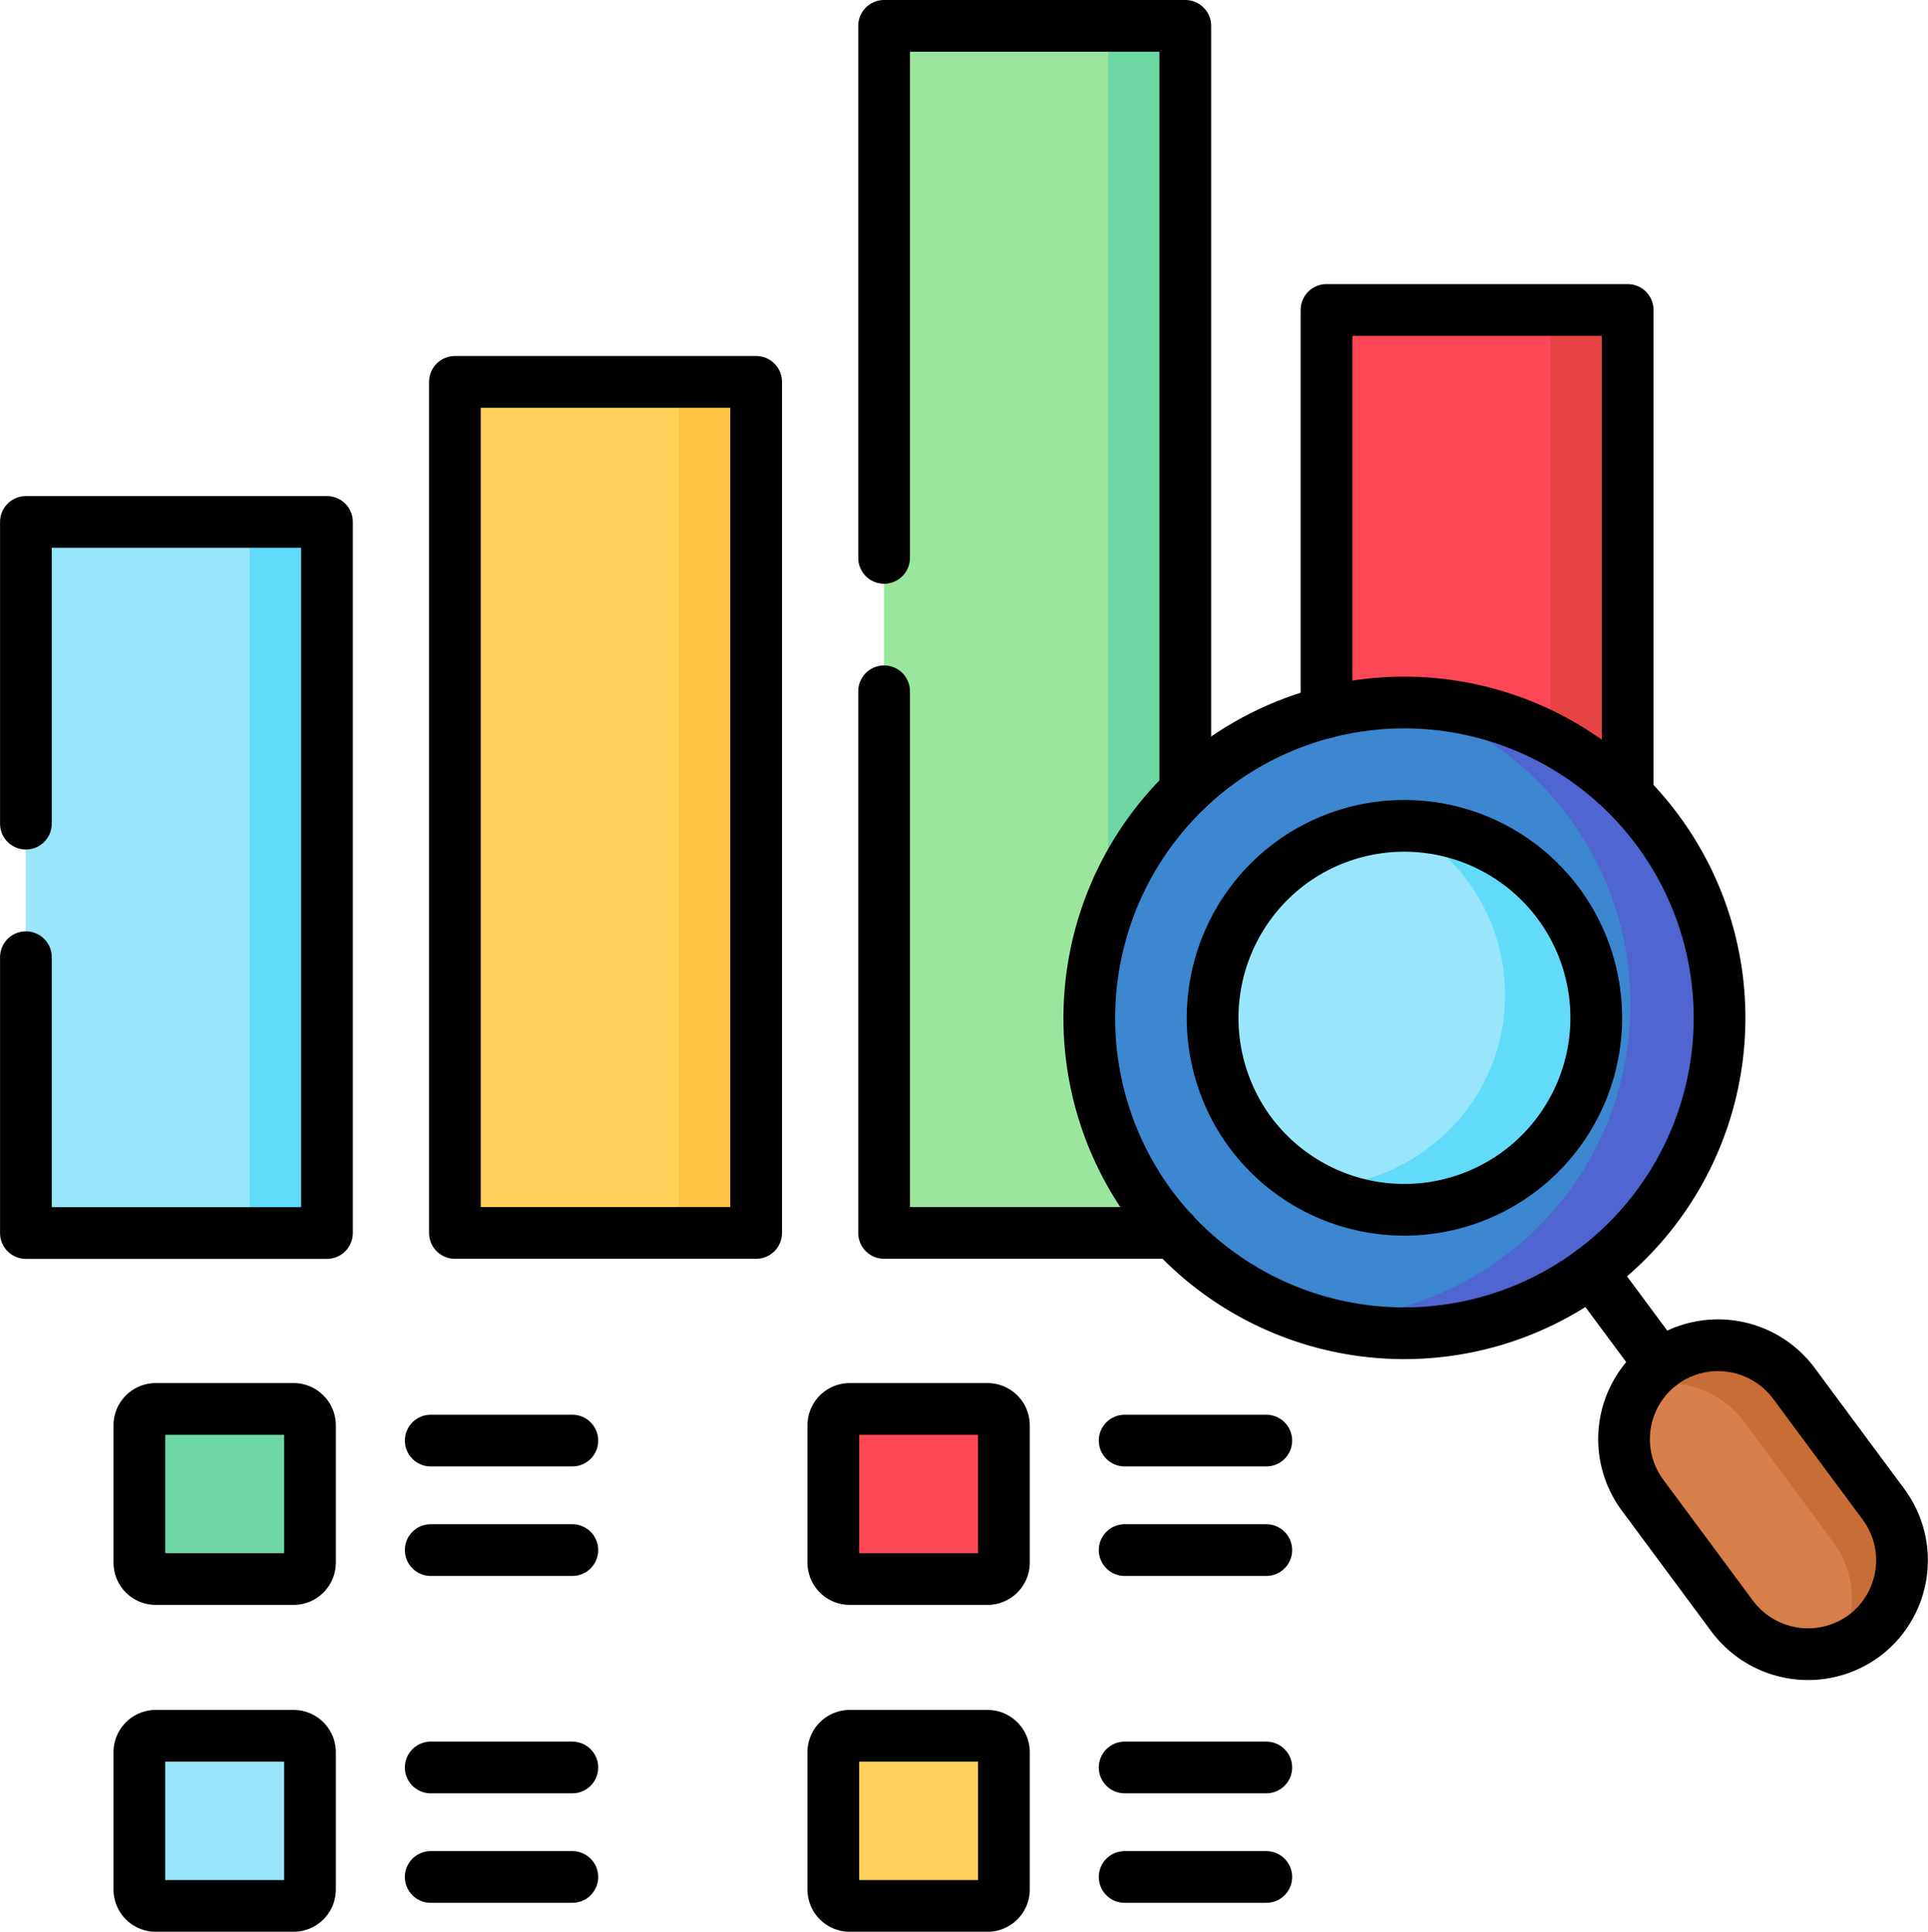 <svg xmlns="http://www.w3.org/2000/svg" width="111.846" height="112.056" viewBox="0 0 111.846 112.056">
  <g id="analizando" transform="translate(-6.497 -6)">
    <rect id="Rectángulo_373686" data-name="Rectángulo 373686" width="17.468" height="41.248" transform="translate(7.997 36.271)" fill="#99e6fc"/>
    <rect id="Rectángulo_373687" data-name="Rectángulo 373687" width="17.474" height="49.367" transform="translate(32.887 28.152)" fill="#ffd15b"/>
    <rect id="Rectángulo_373688" data-name="Rectángulo 373688" width="17.474" height="70.019" transform="translate(57.784 7.5)" fill="#9be69d"/>
    <rect id="Rectángulo_373689" data-name="Rectángulo 373689" width="17.474" height="53.54" transform="translate(83.448 23.979)" fill="#fd4755"/>
    <rect id="Rectángulo_373690" data-name="Rectángulo 373690" width="4.483" height="41.248" transform="translate(20.982 36.271)" fill="#62dbfb"/>
    <rect id="Rectángulo_373691" data-name="Rectángulo 373691" width="4.489" height="49.367" transform="translate(45.872 28.152)" fill="#ffc344"/>
    <path id="Trazado_601037" data-name="Trazado 601037" d="M294.064,7.5V58.735a18.117,18.117,0,0,1,4.489-6.865V7.5Z" transform="translate(-223.296)" fill="#6fd7a3" fill-rule="evenodd"/>
    <path id="Trazado_601038" data-name="Trazado 601038" d="M411.026,82.6v24.845a18.225,18.225,0,0,1,4.489,3.28V82.6Z" transform="translate(-314.593 -58.619)" fill="#e94444" fill-rule="evenodd"/>
    <path id="Trazado_601039" data-name="Trazado 601039" d="M8,156.124v-17.5H25.465v41.248H8v-16" transform="translate(0 -102.348)" fill="none" stroke="#000" stroke-linecap="round" stroke-linejoin="round" stroke-miterlimit="10" stroke-width="3"/>
    <rect id="Rectángulo_373692" data-name="Rectángulo 373692" width="17.474" height="49.367" transform="translate(32.887 28.152)" fill="none" stroke="#000" stroke-linecap="round" stroke-linejoin="round" stroke-miterlimit="10" stroke-width="3"/>
    <line id="Línea_383" data-name="Línea 383" x2="8.216" transform="translate(31.484 89.564)" fill="none" stroke="#000" stroke-linecap="round" stroke-linejoin="round" stroke-miterlimit="10" stroke-width="3"/>
    <line id="Línea_384" data-name="Línea 384" x2="8.216" transform="translate(31.484 95.916)" fill="none" stroke="#000" stroke-linecap="round" stroke-linejoin="round" stroke-miterlimit="10" stroke-width="3"/>
    <path id="Trazado_601040" data-name="Trazado 601040" d="M38,374.071v7.967a.95.95,0,0,0,.952.95h7.994a.954.954,0,0,0,.952-.95v-7.967a.954.954,0,0,0-.952-.95H38.957a.95.95,0,0,0-.952.95Z" transform="translate(-23.423 -285.393)" fill="#6fd7a3" fill-rule="evenodd"/>
    <path id="Trazado_601041" data-name="Trazado 601041" d="M38.957,373.121h7.994a.954.954,0,0,1,.952.95v7.967a.954.954,0,0,1-.952.95H38.957a.95.95,0,0,1-.952-.95v-7.967a.95.95,0,0,1,.952-.95Z" transform="translate(-23.423 -285.393)" fill="none" stroke="#000" stroke-linecap="round" stroke-linejoin="round" stroke-miterlimit="10" stroke-width="3"/>
    <line id="Línea_385" data-name="Línea 385" x2="8.216" transform="translate(31.484 108.526)" fill="none" stroke="#000" stroke-linecap="round" stroke-linejoin="round" stroke-miterlimit="10" stroke-width="3"/>
    <line id="Línea_386" data-name="Línea 386" x2="8.216" transform="translate(31.484 114.878)" fill="none" stroke="#000" stroke-linecap="round" stroke-linejoin="round" stroke-miterlimit="10" stroke-width="3"/>
    <path id="Trazado_601042" data-name="Trazado 601042" d="M38,460.484v7.967a.95.95,0,0,0,.952.95h7.994a.954.954,0,0,0,.952-.95v-7.967a.954.954,0,0,0-.952-.95H38.957a.95.95,0,0,0-.952.95Z" transform="translate(-23.423 -352.845)" fill="#99e6fc" fill-rule="evenodd"/>
    <line id="Línea_387" data-name="Línea 387" x2="8.216" transform="translate(71.74 89.564)" fill="none" stroke="#000" stroke-linecap="round" stroke-linejoin="round" stroke-miterlimit="10" stroke-width="3"/>
    <line id="Línea_388" data-name="Línea 388" x2="8.216" transform="translate(71.74 95.916)" fill="none" stroke="#000" stroke-linecap="round" stroke-linejoin="round" stroke-miterlimit="10" stroke-width="3"/>
    <path id="Trazado_601043" data-name="Trazado 601043" d="M221.462,374.071v7.967a.954.954,0,0,0,.952.95h7.994a.954.954,0,0,0,.952-.95v-7.967a.954.954,0,0,0-.952-.95h-7.994a.954.954,0,0,0-.952.95Z" transform="translate(-166.625 -285.393)" fill="#fd4755" fill-rule="evenodd"/>
    <line id="Línea_389" data-name="Línea 389" x2="8.216" transform="translate(71.74 108.526)" fill="none" stroke="#000" stroke-linecap="round" stroke-linejoin="round" stroke-miterlimit="10" stroke-width="3"/>
    <line id="Línea_390" data-name="Línea 390" x2="8.216" transform="translate(71.74 114.878)" fill="none" stroke="#000" stroke-linecap="round" stroke-linejoin="round" stroke-miterlimit="10" stroke-width="3"/>
    <path id="Trazado_601044" data-name="Trazado 601044" d="M221.462,460.484v7.967a.954.954,0,0,0,.952.95h7.994a.954.954,0,0,0,.952-.95v-7.967a.954.954,0,0,0-.952-.95h-7.994a.954.954,0,0,0-.952.95Z" transform="translate(-166.625 -352.845)" fill="#ffd15b" fill-rule="evenodd"/>
    <path id="Trazado_601045" data-name="Trazado 601045" d="M296.377,189.992a18.293,18.293,0,1,1-3.848,25.56,18.355,18.355,0,0,1,3.848-25.56Z" transform="translate(-219.297 -139.654)" fill="#3c87d0" fill-rule="evenodd"/>
    <path id="Trazado_601046" data-name="Trazado 601046" d="M432.729,357.343a5.453,5.453,0,0,0-1.149,7.619L436.793,372a5.457,5.457,0,0,0,8.788-6.473l-5.213-7.036a5.485,5.485,0,0,0-7.639-1.146Z" transform="translate(-329.807 -272.25)" fill="#d77f4a" fill-rule="evenodd"/>
    <path id="Trazado_601047" data-name="Trazado 601047" d="M440.609,360.694l5.213,7.036a5.469,5.469,0,0,1,.178,6.219,5.562,5.562,0,0,0,1.581-.8,5.459,5.459,0,0,0,1.149-7.619l-5.213-7.036a5.485,5.485,0,0,0-7.639-1.146,5.541,5.541,0,0,0-1.327,1.4,5.493,5.493,0,0,1,6.058,1.951Z" transform="translate(-332.956 -272.25)" fill="#c86d36" fill-rule="evenodd"/>
    <path id="Trazado_601048" data-name="Trazado 601048" d="M326.148,221.187a11.136,11.136,0,1,1-2.343,15.56,11.179,11.179,0,0,1,2.343-15.56Z" transform="translate(-244.808 -165.1)" fill="#99e6fc" fill-rule="evenodd"/>
    <path id="Trazado_601049" data-name="Trazado 601049" d="M359.457,228.771a11.088,11.088,0,0,1-4.527,8.968c-.057.044-.121.089-.178.133a11.1,11.1,0,0,1-6.432,2.046,11.176,11.176,0,0,0,11.924-.842c.3-.228.59-.462.87-.716A11.123,11.123,0,0,0,353.6,219a11.126,11.126,0,0,1,5.854,9.772Z" transform="translate(-265.646 -165.09)" fill="#62dbfb" fill-rule="evenodd"/>
    <path id="Trazado_601050" data-name="Trazado 601050" d="M363.124,193.051a18.251,18.251,0,0,1-2.191,24.18,19.651,19.651,0,0,1-1.664,1.381,18.256,18.256,0,0,1-10.978,3.578,18.464,18.464,0,0,0,4.978.773,18.265,18.265,0,0,0,11.169-3.54.284.284,0,0,0,.045-.032,18.273,18.273,0,0,0-10.8-32.976,18.219,18.219,0,0,1,9.442,6.637Z" transform="translate(-265.624 -139.655)" fill="#4f66d0" fill-rule="evenodd"/>
    <path id="Trazado_601051" data-name="Trazado 601051" d="M326.148,221.187a11.136,11.136,0,1,1-2.343,15.56,11.179,11.179,0,0,1,2.343-15.56Z" transform="translate(-244.808 -165.1)" fill="none" stroke="#000" stroke-linecap="round" stroke-linejoin="round" stroke-miterlimit="10" stroke-width="3"/>
    <path id="Trazado_601052" data-name="Trazado 601052" d="M432.729,357.344h0a5.485,5.485,0,0,1,7.639,1.146l5.213,7.036a5.459,5.459,0,0,1-1.149,7.619h0A5.491,5.491,0,0,1,436.793,372l-5.213-7.036a5.453,5.453,0,0,1,1.149-7.619Z" transform="translate(-329.807 -272.25)" fill="none" stroke="#000" stroke-linecap="round" stroke-linejoin="round" stroke-miterlimit="10" stroke-width="3"/>
    <line id="Línea_391" data-name="Línea 391" x2="4.007" y2="5.402" transform="translate(98.814 79.767)" fill="none" stroke="#000" stroke-linecap="round" stroke-linejoin="round" stroke-miterlimit="10" stroke-width="3"/>
    <path id="Trazado_601053" data-name="Trazado 601053" d="M296.377,189.992a18.293,18.293,0,1,1-3.848,25.56,18.355,18.355,0,0,1,3.848-25.56Z" transform="translate(-219.297 -139.654)" fill="none" stroke="#000" stroke-linecap="round" stroke-linejoin="round" stroke-miterlimit="10" stroke-width="3"/>
    <path id="Trazado_601054" data-name="Trazado 601054" d="M251.7,77.519H234.889V46.1m0-7.739V7.5h17.474V51.876" transform="translate(-177.105)" fill="none" stroke="#000" stroke-linecap="round" stroke-linejoin="round" stroke-miterlimit="10" stroke-width="3"/>
    <path id="Trazado_601055" data-name="Trazado 601055" d="M351.851,105.942V82.6h17.474v28.126" transform="translate(-268.403 -58.619)" fill="none" stroke="#000" stroke-linecap="round" stroke-linejoin="round" stroke-miterlimit="10" stroke-width="3"/>
    <path id="Trazado_601056" data-name="Trazado 601056" d="M38.957,459.533h7.994a.954.954,0,0,1,.952.95v7.967a.954.954,0,0,1-.952.95H38.957a.95.95,0,0,1-.952-.95v-7.967a.95.95,0,0,1,.952-.95Z" transform="translate(-23.423 -352.844)" fill="none" stroke="#000" stroke-linecap="round" stroke-linejoin="round" stroke-miterlimit="10" stroke-width="3"/>
    <path id="Trazado_601057" data-name="Trazado 601057" d="M222.415,373.121h7.994a.954.954,0,0,1,.952.95v7.967a.954.954,0,0,1-.952.95h-7.994a.954.954,0,0,1-.952-.95v-7.967a.954.954,0,0,1,.952-.95Z" transform="translate(-166.625 -285.393)" fill="none" stroke="#000" stroke-linecap="round" stroke-linejoin="round" stroke-miterlimit="10" stroke-width="3"/>
    <path id="Trazado_601058" data-name="Trazado 601058" d="M222.415,459.533h7.994a.954.954,0,0,1,.952.95v7.967a.954.954,0,0,1-.952.95h-7.994a.954.954,0,0,1-.952-.95v-7.967a.954.954,0,0,1,.952-.95Z" transform="translate(-166.625 -352.844)" fill="none" stroke="#000" stroke-linecap="round" stroke-linejoin="round" stroke-miterlimit="10" stroke-width="3"/>
  </g>
</svg>
